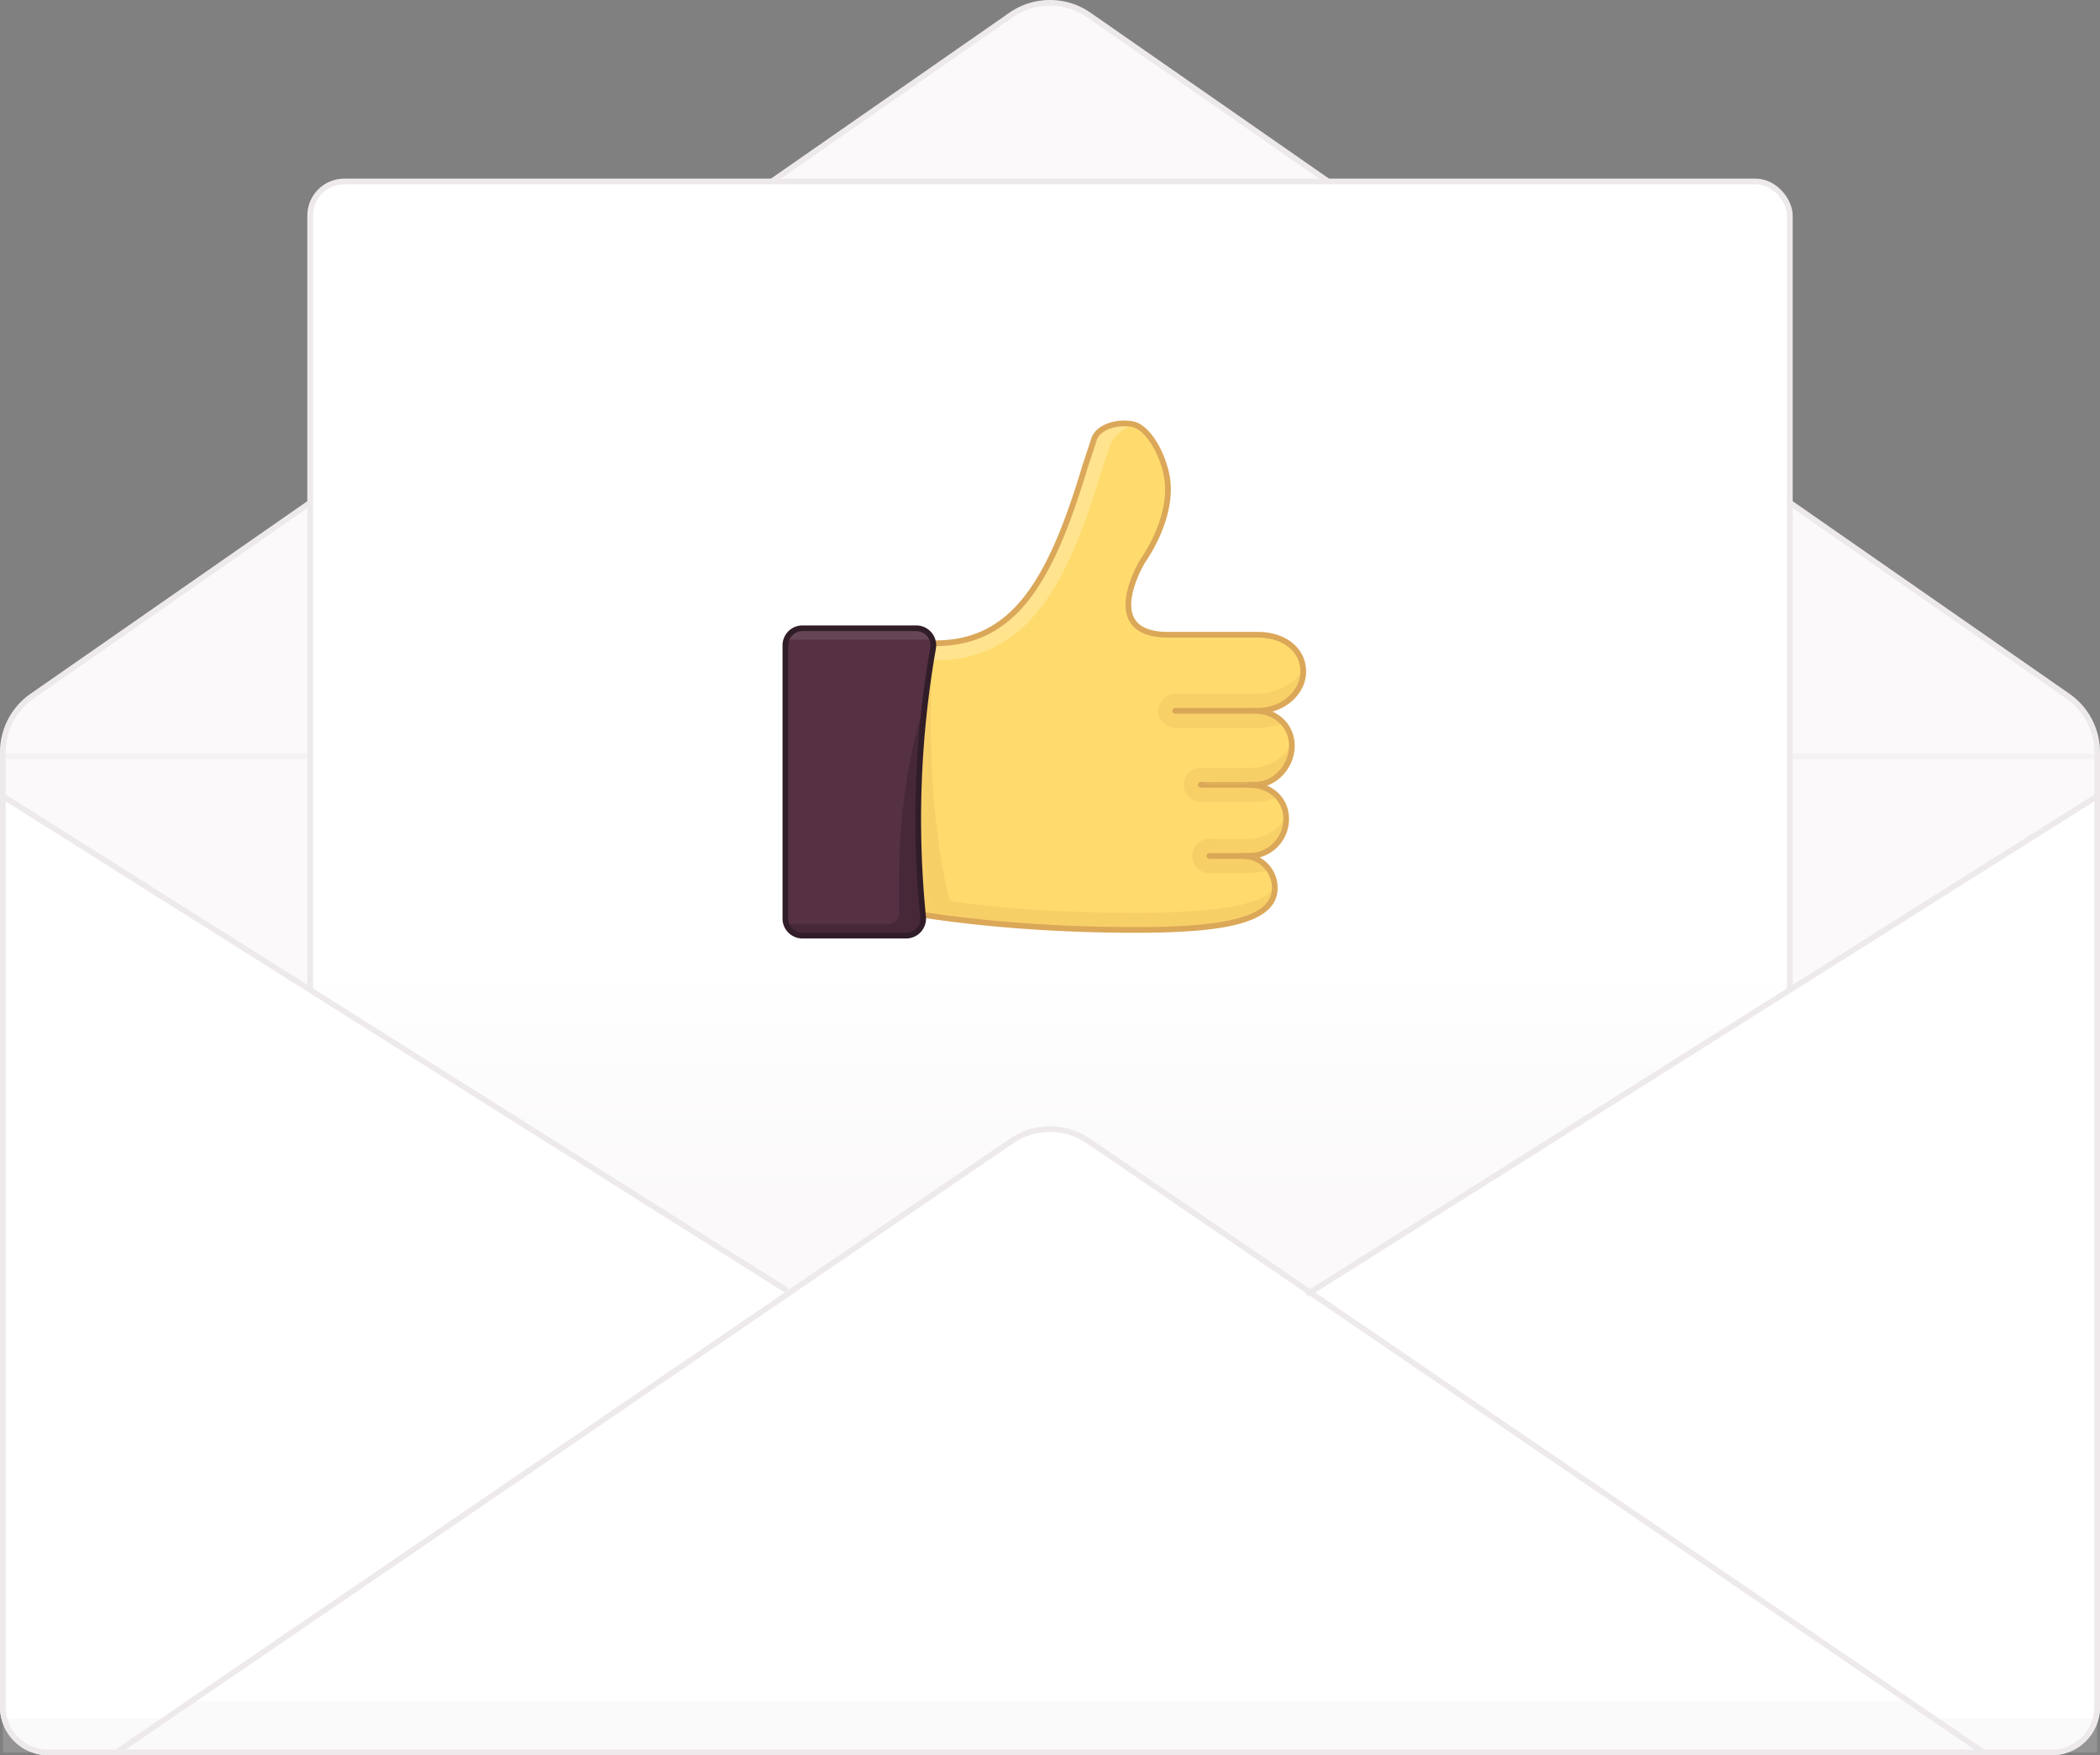 <svg xmlns="http://www.w3.org/2000/svg" xmlns:xlink="http://www.w3.org/1999/xlink" width="738" height="616.764" viewBox="0 0 738 616.764">
  <rect x="0" y="0" width="738" height="616.764" fill="#808080" stroke="none"/>
  <defs>
    <style>
      .a, .f, .h, .l {
        fill: #ffdb6d;
      }

      .a, .h, .j, .k, .l {
        stroke: #dba758;
      }

      .a, .c, .d, .e, .j, .k, .l, .s, .t {
        stroke-linecap: round;
        stroke-linejoin: round;
      }

      .a, .c, .d, .e, .j, .p, .s, .t {
        stroke-width: 2px;
      }

      .b {
        fill: #553143;
      }

      .c {
        fill: #fbf9fa;
      }

      .c, .d, .e, .s, .t {
        stroke: #eeeaec;
      }

      .d, .i, .j, .k, .p, .t {
        fill: none;
      }

      .d, .o {
        opacity: 0.4;
      }

      .e {
        fill: url(#a);
      }

      .g {
        clip-path: url(#b);
      }

      .h, .i, .p {
        stroke-miterlimit: 10;
      }

      .h, .i, .k, .l {
        stroke-width: 12px;
      }

      .h, .k, .l, .r {
        opacity: 0.2;
      }

      .i {
        stroke: #ffe38d;
      }

      .m {
        clip-path: url(#c);
      }

      .n {
        fill: #664656;
      }

      .o {
        fill: #301d28;
      }

      .p {
        stroke: #301d28;
      }

      .q, .s {
        fill: #fff;
      }

      .r {
        fill: #eeeaec;
      }
    </style>
    <linearGradient id="a" x1="369" y1="615.764" x2="369" y2="63.764" gradientUnits="userSpaceOnUse">
      <stop offset="0.35" stop-color="#fbf9fa"/>
      <stop offset="0.5" stop-color="#fff"/>
    </linearGradient>
    <clipPath id="b">
      <path class="a" d="M458,236.035c0-8-7-13-16-13h-31.5c-25,0-8.772-26.184-8.772-26.184s11.428-15.684,8.138-30.447c-1.865-8.368-6.865-16.368-11.865-17.368-4.814-.963-11.824.613-13.502,5.227l-3.336,10.175c-12.149,40.444-25.162,61.597-52.585,61.597h-6.576v95s30.989,5.729,77,5.729c30,0,49-3,49-14.729v-0A11.234,11.234,0,0,0,437.001,300.764h1.999a13,13,0,0,0,13-13c0-7.18-5.82-12-13-12h2c7.18,0,13-6.55,13-13.729s-5.82-12.271-13-12.271h1C451,249.764,458,243.214,458,236.035Z"/>
    </clipPath>
    <clipPath id="c">
      <path class="b" d="M318.442,328.764H282a6,6,0,0,1-6-6v-96a6,6,0,0,1,6-6h40.007a5.997,5.997,0,0,1,5.903,7.031,347.445,347.445,0,0,0-3.503,94.387A5.995,5.995,0,0,1,318.442,328.764Z"/>
    </clipPath>
  </defs>
  <title>thanks</title>
  <g>
    <path class="c" d="M721,615.764H17a16,16,0,0,1-16-16V264.304a24,24,0,0,1,10.294-19.702L355.286,5.298a24,24,0,0,1,27.411-0L726.705,244.603A24,24,0,0,1,737,264.305V599.764A16,16,0,0,1,721,615.764Z"/>
    <line class="d" x1="2" y1="265.764" x2="735" y2="265.764"/>
    <rect class="e" x="109" y="63.764" width="520" height="552" rx="12" ry="12"/>
    <g>
      <g>
        <g>
          <path class="f" d="M458,236.035c0-8-7-13-16-13h-31.5c-25,0-8.772-26.184-8.772-26.184s11.428-15.684,8.138-30.447c-1.865-8.368-6.865-16.368-11.865-17.368-4.814-.963-11.824.613-13.502,5.227l-3.336,10.175c-12.149,40.444-25.162,61.597-52.585,61.597h-6.576v95s30.989,5.729,77,5.729c30,0,49-3,49-14.729v-0A11.234,11.234,0,0,0,437.001,300.764h1.999a13,13,0,0,0,13-13c0-7.18-5.82-12-13-12h2c7.18,0,13-6.55,13-13.729s-5.82-12.271-13-12.271h1C451,249.764,458,243.214,458,236.035Z"/>
          <g class="g">
            <path class="h" d="M453,312.035c0,11.729-24,14.729-54,14.729-46.011,0-70-5-70-5-8-28-9-66-7-96"/>
            <path class="i" d="M398,144.035c-4.814-.963-11.824,5.613-13.502,10.227l-3.336,10.175c-12.149,40.444-25.162,61.597-52.585,61.597h-8.576"/>
            <line class="j" x1="413" y1="249.764" x2="441" y2="249.764"/>
            <line class="j" x1="422" y1="275.764" x2="441" y2="275.764"/>
            <line class="j" x1="441" y1="300.764" x2="425" y2="300.764"/>
            <path class="k" d="M463,236.035c0,7.18-12,13.729-21,13.729h-29"/>
            <path class="l" d="M459,262.035c0,7.18-10.82,13.729-18,13.729h-19"/>
            <path class="k" d="M457,287.764c0,7.18-10.82,13-18,13h-14"/>
          </g>
          <path class="j" d="M458,236.035c0-8-7-13-16-13h-31.5c-25,0-8.772-26.184-8.772-26.184s11.428-15.684,8.138-30.447c-1.865-8.368-6.865-16.368-11.865-17.368-4.814-.963-11.824.613-13.502,5.227l-3.336,10.175c-12.149,40.444-25.162,61.597-52.585,61.597h-6.576v95s30.989,5.729,77,5.729c30,0,49-3,49-14.729v-0A11.234,11.234,0,0,0,437.001,300.764h1.999a13,13,0,0,0,13-13c0-7.18-5.82-12-13-12h2c7.18,0,13-6.55,13-13.729s-5.82-12.271-13-12.271h1C451,249.764,458,243.214,458,236.035Z"/>
        </g>
        <g>
          <path class="b" d="M318.442,328.764H282a6,6,0,0,1-6-6v-96a6,6,0,0,1,6-6h40.007a5.997,5.997,0,0,1,5.903,7.031,347.445,347.445,0,0,0-3.503,94.387A5.995,5.995,0,0,1,318.442,328.764Z"/>
          <g class="m">
            <rect class="n" x="276" y="220.764" width="52" height="4"/>
            <path class="o" d="M330,328.764H276v-4h36a4,4,0,0,0,4-4v-12c0-40,10-64,10-64l4,80Z"/>
          </g>
        </g>
      </g>
      <path class="p" d="M318.441,328.764H282a6,6,0,0,1-6-6v-96a6,6,0,0,1,6-6h40.007a5.997,5.997,0,0,1,5.903,7.031,347.445,347.445,0,0,0-3.503,94.387A5.995,5.995,0,0,1,318.441,328.764Z"/>
    </g>
    <path class="q" d="M737,279.764l-367.992,232L1,279.764v320a16,16,0,0,0,16,16H721a16,16,0,0,0,16-16Z"/>
    <rect class="r" x="1" y="603.764" width="736" height="12"/>
    <path class="s" d="M41,615.701,355.457,400.945a24,24,0,0,1,27.07-0L697,615.701"/>
    <path class="t" d="M276,453.13,1,279.764v320a16,16,0,0,0,16,16H721a16,16,0,0,0,16-16v-320L460,454.398"/>
    <polygon class="r" points="697 615.701 670.734 597.764 67.265 597.764 41 615.701 697 615.701"/>
  </g>
</svg>
